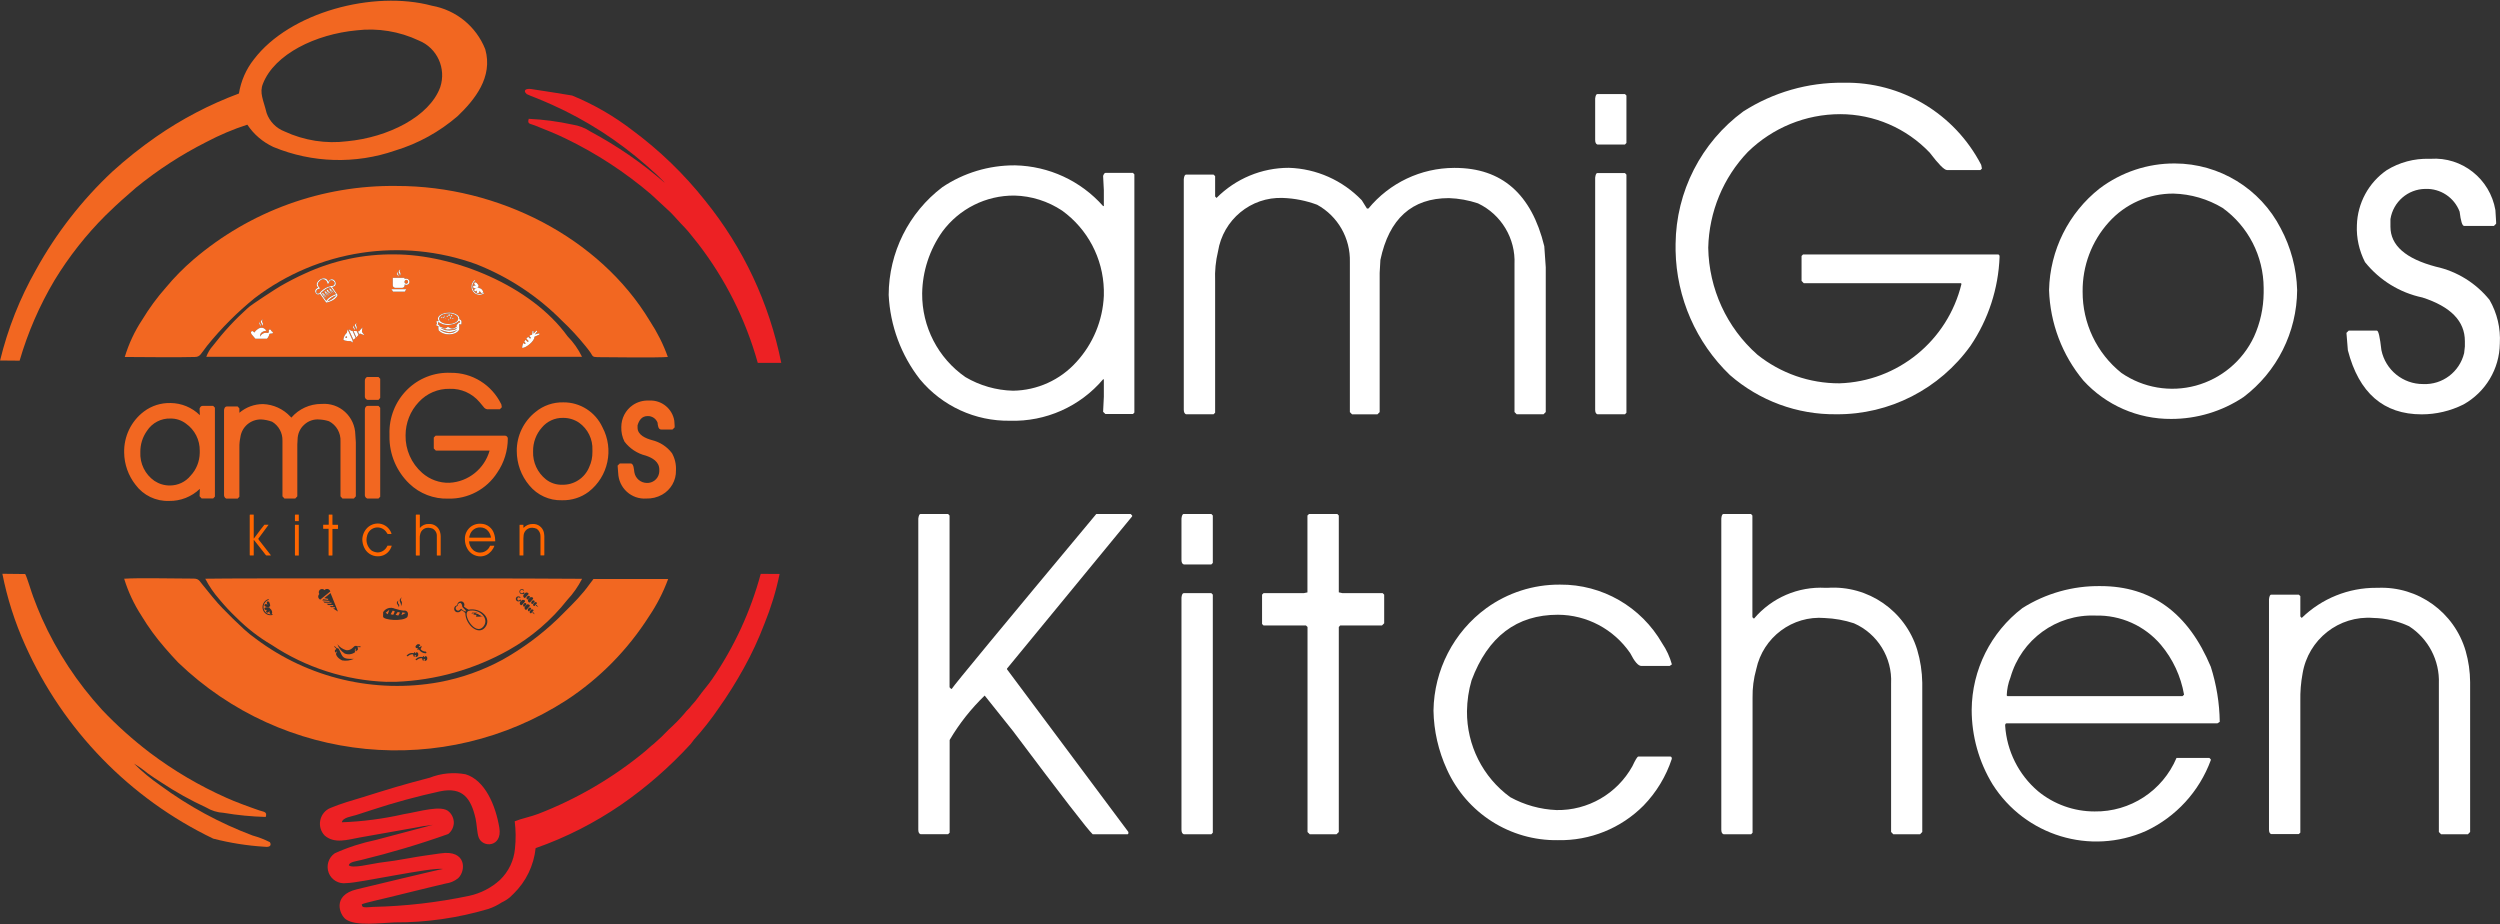 <?xml version="1.0" encoding="UTF-8"?>
<svg xmlns="http://www.w3.org/2000/svg" xmlns:xlink="http://www.w3.org/1999/xlink" width="119pt" height="44pt" viewBox="0 0 119 44" version="1.1">
<rect x="0" y="0" width="119" height="44" fill="#333333" stroke="none"/>
<g id="surface1">
<path style=" stroke:none;fill-rule:evenodd;fill:rgb(94.902%,40.392%,12.941%);fill-opacity:1;" d="M 16.969 1.445 C 15.023 1.629 13.07 2.574 12.516 3.984 C 12.34 4.422 12.535 4.75 12.691 5.379 C 12.832 5.785 13.148 6.105 13.547 6.258 C 14.48 6.691 15.516 6.852 16.531 6.723 C 18.465 6.539 20.438 5.555 20.953 4.156 C 21.254 3.258 20.809 2.281 19.938 1.93 C 19.012 1.492 17.98 1.324 16.965 1.445 M 11.367 4.453 C 9.973 4.973 8.652 5.664 7.43 6.512 C 6.699 7.02 6.004 7.574 5.344 8.172 C 3.902 9.523 2.676 11.098 1.719 12.832 C 0.949 14.188 0.371 15.645 0.004 17.16 L 0.934 17.168 C 1.324 15.824 1.883 14.539 2.598 13.336 C 3.281 12.215 4.098 11.176 5.027 10.25 C 5.785 9.516 5.793 9.535 6.477 8.93 C 7.508 8.09 8.629 7.363 9.816 6.762 C 10.445 6.43 11.098 6.152 11.773 5.934 C 12.078 6.395 12.508 6.762 13.012 6.996 C 14.863 7.762 16.926 7.82 18.816 7.164 C 19.91 6.832 20.922 6.273 21.789 5.523 C 22.59 4.754 23.477 3.676 23.098 2.344 C 22.668 1.258 21.707 0.477 20.562 0.273 C 17.773 -0.48 13.789 0.586 12.086 2.824 C 11.711 3.297 11.469 3.859 11.371 4.457 Z M 11.367 4.453 "/>
<path style=" stroke:none;fill-rule:evenodd;fill:rgb(94.902%,40.392%,12.941%);fill-opacity:1;" d="M 31.809 27.559 L 28.25 27.559 C 28.086 27.762 27.98 27.934 27.801 28.148 C 27.422 28.613 26.984 29.016 26.566 29.441 C 25.77 30.207 24.883 30.863 23.922 31.402 C 22.98 31.914 21.965 32.273 20.914 32.469 C 17.848 33.027 14.684 32.285 12.184 30.41 C 11.984 30.27 11.797 30.117 11.617 29.953 L 11.094 29.457 C 10.918 29.281 10.777 29.137 10.586 28.945 C 10.359 28.723 9.836 28.082 9.648 27.84 C 9.406 27.52 9.43 27.539 8.938 27.539 C 8.062 27.539 6.648 27.5 5.91 27.547 C 6.102 28.172 6.379 28.762 6.734 29.309 C 7.062 29.852 7.434 30.363 7.852 30.84 C 8.07 31.09 8.262 31.309 8.48 31.535 C 13.488 36.348 21.125 37.09 26.957 33.332 C 28.539 32.297 29.879 30.934 30.895 29.336 C 31.27 28.781 31.574 28.184 31.805 27.559 "/>
<path style=" stroke:none;fill-rule:evenodd;fill:rgb(94.902%,40.392%,12.941%);fill-opacity:1;" d="M 5.941 16.992 C 6.988 16.992 8.258 17.02 9.277 16.992 C 9.531 16.988 9.551 16.852 9.859 16.457 C 10.535 15.621 11.293 14.863 12.125 14.188 C 15.145 11.891 19.113 11.285 22.676 12.578 C 24.211 13.184 25.605 14.102 26.766 15.281 C 27.156 15.648 27.52 16.043 27.859 16.461 C 27.957 16.582 28.02 16.66 28.105 16.781 C 28.219 16.949 28.188 16.996 28.434 17 C 29.133 17.008 31.336 17.031 31.789 16.992 C 31.574 16.387 31.285 15.816 30.934 15.281 C 28.543 11.305 23.715 8.848 18.887 8.852 C 15.344 8.801 11.906 10.047 9.207 12.355 C 8.734 12.762 8.293 13.207 7.895 13.688 C 7.477 14.16 7.102 14.672 6.773 15.215 C 6.41 15.762 6.129 16.363 5.938 16.996 "/>
<path style=" stroke:none;fill-rule:evenodd;fill:rgb(94.902%,40.392%,12.941%);fill-opacity:1;" d="M 12.594 28.785 C 12.613 28.734 12.684 28.75 12.742 28.785 C 12.695 28.727 12.68 28.66 12.727 28.633 C 12.809 28.582 12.879 28.781 12.855 28.863 C 12.844 28.859 12.828 28.855 12.812 28.848 C 12.824 28.859 12.832 28.871 12.836 28.883 C 12.746 28.93 12.559 28.871 12.59 28.785 M 12.977 29.27 C 12.895 29.293 12.809 29.289 12.73 29.258 C 12.535 29.176 12.445 28.949 12.523 28.754 C 12.566 28.637 12.664 28.547 12.785 28.512 L 12.793 28.555 C 12.652 28.598 12.551 28.723 12.543 28.871 C 12.531 29.02 12.617 29.156 12.75 29.215 C 12.82 29.242 12.895 29.246 12.965 29.227 Z M 15.566 28.031 C 15.641 28.031 15.703 28.082 15.723 28.152 L 15.242 28.543 C 15.195 28.52 15.16 28.477 15.148 28.422 C 15.141 28.371 15.16 28.316 15.199 28.277 C 15.152 28.207 15.172 28.117 15.234 28.066 C 15.301 28.02 15.395 28.027 15.449 28.09 C 15.477 28.051 15.523 28.031 15.57 28.035 Z M 15.438 28.469 L 15.734 28.23 L 16.086 29.109 L 15.855 28.961 L 15.938 28.953 L 15.938 28.898 L 15.77 28.902 L 15.688 28.848 L 15.863 28.855 L 15.863 28.801 L 15.625 28.801 L 15.543 28.738 L 15.773 28.738 L 15.785 28.691 L 15.449 28.691 L 15.383 28.633 L 15.684 28.648 L 15.688 28.605 L 15.336 28.578 L 15.391 28.523 L 15.609 28.555 L 15.629 28.508 Z M 15.953 31.043 C 15.953 31.043 15.91 30.961 15.969 30.926 C 15.984 30.914 15.996 30.902 16.008 30.891 C 15.988 30.855 15.965 30.828 15.934 30.809 C 15.934 30.809 15.855 30.73 15.941 30.77 C 15.977 30.789 16.008 30.82 16.027 30.855 C 16.07 30.848 16.109 30.863 16.133 30.898 C 16.246 31.133 16.273 31.223 16.352 31.285 C 16.426 31.348 16.539 31.371 16.84 31.363 C 16.664 31.445 16.473 31.469 16.285 31.434 C 15.996 31.297 15.992 31.113 15.992 31.113 C 16.008 31.094 16.02 31.074 16.023 31.051 C 16.031 31.031 16.035 31.012 16.031 30.992 C 16.031 30.992 15.973 31.113 15.961 31.039 Z M 16.957 30.988 C 16.957 30.988 17.047 30.938 17.039 30.891 C 17.035 30.844 17.016 30.824 17.02 30.809 C 17.059 30.797 17.098 30.797 17.133 30.809 C 17.133 30.809 17.215 30.801 17.156 30.773 C 17.117 30.754 17.074 30.754 17.035 30.773 C 16.992 30.746 16.941 30.734 16.891 30.75 C 16.836 30.766 16.715 30.98 16.48 30.949 C 16.312 30.902 16.164 30.801 16.059 30.66 C 16.121 30.844 16.242 31 16.402 31.105 C 16.566 31.176 16.758 31.152 16.902 31.043 C 16.891 30.988 16.871 30.898 16.93 30.867 C 16.93 30.875 16.902 31.035 16.961 31 Z M 18.359 29.168 L 18.457 29.238 L 18.535 29.023 Z M 18.695 29.062 L 18.793 29.102 L 18.719 29.266 L 18.594 29.238 Z M 18.934 29.129 L 18.832 29.266 L 18.957 29.301 L 19.039 29.16 Z M 19.152 29.148 L 19.109 29.281 L 19.312 29.176 Z M 18.977 28.914 C 19.074 28.723 18.891 28.805 18.961 28.582 C 18.785 28.734 18.988 28.773 18.98 28.914 Z M 19.082 28.871 C 19.234 28.543 18.988 28.68 19.125 28.426 C 18.906 28.625 19.117 28.625 19.086 28.871 Z M 18.238 29.137 C 18.355 28.949 18.594 28.879 18.793 28.973 C 19.188 29.094 19.27 29.062 19.27 29.062 C 19.27 29.062 19.504 29.078 19.391 29.371 C 19.176 29.598 18.234 29.516 18.234 29.352 Z M 19.41 31.238 C 19.379 31.238 19.336 31.227 19.371 31.188 C 19.453 31.102 19.574 31.062 19.691 31.09 C 19.707 31.062 19.73 31.043 19.758 31.035 C 19.777 31.035 19.738 31.102 19.754 31.105 C 19.766 31.109 19.824 31.039 19.84 31.043 C 19.855 31.047 19.898 31.074 19.902 31.094 C 19.914 31.133 19.914 31.176 19.902 31.211 C 19.883 31.242 19.852 31.266 19.82 31.273 C 19.801 31.277 19.781 31.266 19.773 31.246 C 19.773 31.246 19.816 31.188 19.797 31.188 C 19.781 31.184 19.746 31.176 19.742 31.188 L 19.734 31.273 C 19.734 31.273 19.719 31.273 19.695 31.254 C 19.68 31.219 19.668 31.184 19.664 31.145 C 19.57 31.137 19.48 31.172 19.414 31.238 Z M 19.836 31.426 C 19.805 31.426 19.758 31.41 19.797 31.371 C 19.879 31.285 20 31.25 20.113 31.273 C 20.129 31.25 20.156 31.23 20.184 31.219 C 20.199 31.219 20.168 31.289 20.176 31.289 C 20.188 31.289 20.25 31.227 20.266 31.23 C 20.293 31.238 20.312 31.254 20.328 31.277 C 20.344 31.316 20.344 31.359 20.328 31.398 C 20.309 31.43 20.281 31.449 20.246 31.461 C 20.227 31.461 20.211 31.453 20.203 31.434 C 20.203 31.434 20.242 31.375 20.223 31.371 C 20.207 31.367 20.172 31.359 20.172 31.371 L 20.16 31.457 C 20.16 31.457 20.145 31.457 20.125 31.438 C 20.105 31.406 20.094 31.367 20.09 31.332 C 20 31.32 19.906 31.355 19.84 31.418 Z M 20.273 31.023 C 20.301 31.043 20.316 31.094 20.258 31.098 C 20.129 31.094 20.012 31.027 19.941 30.918 C 19.91 30.93 19.875 30.926 19.848 30.91 C 19.836 30.898 19.918 30.871 19.906 30.859 C 19.895 30.852 19.805 30.855 19.797 30.84 C 19.781 30.816 19.777 30.785 19.781 30.758 C 19.805 30.719 19.836 30.688 19.875 30.664 C 19.914 30.656 19.953 30.66 19.984 30.684 C 20.004 30.695 20.008 30.719 20 30.738 C 20 30.738 19.922 30.754 19.938 30.77 C 19.949 30.781 19.969 30.816 19.98 30.805 L 20.059 30.746 C 20.059 30.746 20.07 30.746 20.066 30.789 C 20.059 30.828 20.039 30.863 20.016 30.895 C 20.078 30.977 20.176 31.02 20.277 31.016 Z M 22.312 29.078 C 22.82 28.957 23.301 29.441 23.023 29.805 C 22.621 30.332 21.949 29.164 22.32 29.074 Z M 21.949 28.973 C 21.926 28.992 21.855 29.07 21.809 29.07 C 21.746 29.066 21.695 29.02 21.688 28.953 C 21.688 28.895 21.73 28.848 21.789 28.84 L 21.789 28.816 C 21.789 28.754 21.844 28.699 21.906 28.699 C 21.977 28.699 22.004 28.84 22.004 28.875 C 22.004 28.914 22.203 29.062 22.18 29.094 C 22.133 29.152 21.934 28.973 21.953 28.973 Z M 22.473 29.164 L 22.727 29.164 L 22.625 29.215 L 22.82 29.227 L 22.746 29.266 L 22.91 29.285 L 22.836 29.32 L 22.988 29.352 L 22.656 29.352 L 22.684 29.27 L 22.531 29.254 L 22.582 29.191 L 22.438 29.203 Z M 21.949 29.051 C 21.918 29.109 21.859 29.145 21.793 29.145 C 21.703 29.152 21.625 29.082 21.617 28.992 C 21.609 28.902 21.676 28.82 21.766 28.812 L 21.766 28.785 C 21.773 28.699 21.848 28.629 21.934 28.625 C 21.996 28.621 22.051 28.648 22.082 28.703 C 22.113 28.754 22.113 28.82 22.082 28.871 C 22.148 28.926 22.223 28.977 22.305 29.02 C 22.891 28.914 23.426 29.43 23.098 29.855 C 22.77 30.281 22.152 29.727 22.152 29.191 C 22.105 29.129 22.043 29.082 21.973 29.051 Z M 25.387 29.027 C 25.395 29.035 25.398 29.043 25.398 29.051 C 25.398 29.062 25.395 29.07 25.387 29.074 L 25.289 29.184 C 25.281 29.191 25.273 29.195 25.266 29.195 C 25.254 29.195 25.246 29.191 25.238 29.184 C 25.207 29.16 25.203 29.117 25.227 29.086 L 25.281 29.02 C 25.312 29 25.355 29.004 25.383 29.027 Z M 25.273 29 L 25.207 29.074 C 25.141 29.148 25.102 29.031 25.137 28.988 L 25.172 28.945 C 25.215 28.887 25.32 28.945 25.27 29 Z M 25.207 28.793 C 25.223 28.812 25.223 28.844 25.207 28.863 L 25.07 29.016 C 25.051 29.031 25.023 29.031 25.004 29.016 C 24.965 28.98 24.957 28.922 24.984 28.875 L 25.062 28.789 C 25.102 28.746 25.176 28.77 25.203 28.797 Z M 25.047 28.785 L 24.98 28.859 C 24.918 28.926 24.879 28.812 24.91 28.766 L 24.945 28.727 C 24.988 28.668 25.094 28.727 25.043 28.785 Z M 24.98 28.578 C 24.992 28.586 24.996 28.598 24.992 28.613 C 24.996 28.625 24.988 28.637 24.98 28.645 L 24.848 28.793 C 24.828 28.812 24.797 28.812 24.777 28.793 C 24.738 28.758 24.73 28.703 24.758 28.66 L 24.84 28.57 C 24.879 28.535 24.949 28.559 24.977 28.582 Z M 24.68 28.387 C 24.723 28.387 24.762 28.41 24.781 28.445 L 24.742 28.461 C 24.727 28.441 24.703 28.43 24.68 28.43 C 24.645 28.441 24.621 28.473 24.625 28.508 C 24.625 28.543 24.645 28.574 24.68 28.586 C 24.711 28.586 24.738 28.566 24.754 28.539 L 24.793 28.547 C 24.793 28.555 24.789 28.559 24.785 28.566 L 24.805 28.586 L 24.766 28.633 L 24.742 28.613 C 24.723 28.621 24.699 28.629 24.68 28.629 C 24.637 28.633 24.594 28.609 24.57 28.57 C 24.547 28.531 24.547 28.484 24.57 28.445 C 24.59 28.406 24.633 28.387 24.676 28.387 Z M 25.547 28.684 C 25.555 28.691 25.559 28.699 25.559 28.707 C 25.559 28.715 25.555 28.727 25.547 28.73 L 25.449 28.84 C 25.434 28.852 25.418 28.852 25.402 28.84 C 25.375 28.816 25.367 28.773 25.387 28.742 L 25.445 28.676 C 25.477 28.652 25.523 28.656 25.551 28.684 Z M 25.438 28.652 L 25.367 28.73 C 25.305 28.801 25.262 28.684 25.301 28.641 L 25.336 28.598 C 25.379 28.543 25.484 28.598 25.438 28.656 Z M 25.367 28.449 C 25.383 28.469 25.383 28.496 25.367 28.516 L 25.234 28.668 C 25.215 28.684 25.188 28.684 25.168 28.668 C 25.129 28.633 25.117 28.574 25.148 28.527 L 25.23 28.441 C 25.27 28.414 25.324 28.418 25.363 28.449 Z M 25.211 28.438 L 25.145 28.512 C 25.078 28.582 25.039 28.469 25.074 28.422 L 25.109 28.383 C 25.152 28.324 25.262 28.383 25.211 28.438 Z M 25.145 28.23 C 25.164 28.25 25.164 28.281 25.145 28.297 L 25.008 28.445 C 25 28.457 24.984 28.461 24.973 28.461 C 24.961 28.461 24.949 28.457 24.941 28.445 C 24.902 28.414 24.895 28.355 24.922 28.312 L 25 28.227 C 25.043 28.191 25.105 28.195 25.141 28.234 Z M 24.848 28.039 C 24.887 28.043 24.926 28.062 24.945 28.102 L 24.906 28.113 C 24.883 28.078 24.844 28.066 24.805 28.082 C 24.77 28.102 24.75 28.141 24.758 28.18 C 24.77 28.219 24.805 28.242 24.844 28.242 C 24.875 28.242 24.906 28.223 24.918 28.191 L 24.957 28.203 L 24.949 28.219 L 24.969 28.242 L 24.926 28.285 L 24.902 28.266 C 24.887 28.277 24.867 28.281 24.844 28.281 C 24.812 28.281 24.781 28.27 24.758 28.246 C 24.734 28.223 24.723 28.191 24.723 28.156 C 24.727 28.094 24.777 28.039 24.844 28.039 Z M 25.5 28.824 L 25.539 28.785 L 25.625 28.902 Z M 25.336 29.172 L 25.371 29.129 L 25.461 29.242 Z M 12.898 29.227 C 12.84 29.234 12.816 29.156 12.828 29.078 C 12.789 29.145 12.727 29.188 12.688 29.152 C 12.645 29.113 12.672 29.07 12.715 29.027 C 12.656 29.043 12.598 29.039 12.586 28.984 C 12.566 28.895 12.773 28.887 12.844 28.934 C 12.836 28.941 12.832 28.949 12.828 28.953 C 12.836 28.953 12.844 28.953 12.855 28.953 L 12.855 28.973 L 12.859 28.973 C 12.953 29.027 12.996 29.223 12.902 29.238 Z M 18.41 32.453 L 18.863 32.453 C 20.742 32.379 22.578 31.863 24.219 30.941 C 25.293 30.336 26.242 29.523 27.004 28.555 C 27.285 28.254 27.52 27.918 27.707 27.551 C 27.496 27.531 10.852 27.516 9.77 27.547 C 9.953 27.898 10.176 28.227 10.441 28.527 C 10.695 28.836 10.969 29.129 11.262 29.406 C 11.758 29.902 12.316 30.336 12.922 30.691 C 14.555 31.777 16.453 32.387 18.41 32.457 Z M 18.41 32.453 "/>
<path style=" stroke:none;fill-rule:evenodd;fill:rgb(94.902%,40.392%,12.941%);fill-opacity:1;" d="M 12.398 15.551 C 12.449 15.375 12.328 15.461 12.387 15.309 C 12.277 15.43 12.398 15.43 12.398 15.551 M 12.477 15.52 C 12.59 15.328 12.41 15.395 12.504 15.199 C 12.316 15.328 12.496 15.383 12.477 15.523 Z M 15.273 13.953 C 15.273 13.953 15.535 13.668 15.75 13.668 L 15.996 14 C 15.996 14 15.629 14.129 15.531 14.324 C 15.488 14.281 15.277 13.953 15.277 13.953 Z M 15.207 13.953 C 15.207 13.953 15.047 14.039 15.055 13.875 C 15.062 13.762 15.168 13.754 15.242 13.727 C 15.199 13.664 15.012 13.551 15.227 13.363 C 15.328 13.277 15.367 13.281 15.434 13.301 C 15.523 13.328 15.586 13.41 15.586 13.504 L 15.637 13.504 C 15.664 13.41 15.703 13.293 15.836 13.355 C 15.875 13.367 15.906 13.398 15.922 13.438 C 15.938 13.477 15.934 13.516 15.914 13.551 C 15.883 13.594 15.836 13.617 15.781 13.613 C 15.555 13.648 15.352 13.77 15.207 13.953 Z M 16.023 14.047 C 15.848 14.102 15.691 14.207 15.574 14.352 C 15.754 14.297 15.91 14.191 16.023 14.047 Z M 15.613 14.137 C 15.613 14.137 15.402 13.883 15.457 13.859 C 15.512 13.836 15.664 14.066 15.672 14.094 C 15.605 14.035 15.547 13.973 15.488 13.906 Z M 15.715 14.062 C 15.715 14.062 15.5 13.809 15.555 13.785 C 15.609 13.762 15.762 13.996 15.77 14.02 C 15.707 13.965 15.645 13.902 15.59 13.836 Z M 15.84 14.004 C 15.84 14.004 15.625 13.75 15.68 13.727 C 15.738 13.703 15.895 13.938 15.898 13.961 C 15.836 13.902 15.777 13.84 15.723 13.773 Z M 15.504 14.219 C 15.504 14.219 15.289 13.965 15.344 13.941 C 15.398 13.918 15.551 14.148 15.559 14.176 C 15.492 14.117 15.434 14.055 15.375 13.988 Z M 15.152 13.695 C 14.852 13.441 15.504 13.008 15.625 13.414 C 15.844 13.051 16.199 13.613 15.809 13.66 C 15.883 13.762 15.984 13.906 16.074 14.043 C 15.965 14.332 15.527 14.406 15.527 14.406 L 15.227 13.98 C 15.082 14.137 14.84 13.793 15.152 13.695 Z M 16.875 15.719 C 16.93 15.586 16.797 15.613 16.863 15.484 C 16.738 15.594 16.863 15.621 16.871 15.719 Z M 16.953 15.691 C 17.051 15.488 16.879 15.543 16.98 15.375 C 16.793 15.496 16.973 15.551 16.949 15.691 Z M 17.035 15.766 L 17.09 15.773 C 17.141 15.703 17.195 15.645 17.258 15.586 C 17.238 15.656 17.227 15.727 17.23 15.801 L 17.348 15.957 C 17.277 15.938 17.199 15.898 17.129 15.875 L 17.098 15.914 Z M 16.828 15.754 C 16.883 15.754 16.934 15.754 16.984 15.762 L 17.066 15.945 C 17.035 15.984 17 16.023 16.961 16.059 Z M 16.594 15.672 C 16.641 15.695 16.723 15.742 16.742 15.754 L 16.785 15.754 L 16.93 16.086 C 16.895 16.117 16.859 16.145 16.82 16.172 Z M 16.48 16.008 C 16.496 16.004 16.512 16.016 16.52 16.031 C 16.523 16.043 16.523 16.062 16.512 16.074 C 16.5 16.086 16.48 16.094 16.465 16.086 C 16.449 16.078 16.441 16.062 16.441 16.047 C 16.445 16.027 16.465 16.012 16.484 16.012 Z M 16.344 16.16 C 16.359 16.035 16.418 15.922 16.508 15.84 C 16.52 15.785 16.531 15.73 16.547 15.68 L 16.781 16.195 L 16.797 16.305 L 16.688 16.238 C 16.688 16.238 16.406 16.246 16.344 16.168 Z M 19.258 13.375 L 19.258 13.449 C 19.273 13.484 19.305 13.504 19.34 13.508 C 19.391 13.5 19.426 13.461 19.426 13.414 C 19.426 13.363 19.391 13.324 19.34 13.32 C 19.305 13.324 19.273 13.348 19.262 13.383 Z M 18.629 13.766 L 19.34 13.766 L 19.27 13.883 L 18.711 13.883 Z M 18.957 13.168 C 19.012 13.035 18.883 13.062 18.945 12.93 C 18.82 13.047 18.945 13.07 18.957 13.172 Z M 19.035 13.137 C 19.133 12.938 18.961 12.992 19.059 12.816 C 18.875 12.949 19.055 13.004 19.035 13.145 Z M 19.344 13.266 C 19.426 13.266 19.492 13.332 19.492 13.414 C 19.492 13.496 19.426 13.562 19.344 13.562 C 19.316 13.562 19.285 13.555 19.262 13.535 L 19.262 13.582 C 19.262 13.648 19.207 13.703 19.141 13.703 L 18.816 13.703 C 18.75 13.699 18.695 13.648 18.695 13.582 L 18.695 13.223 L 19.258 13.223 L 19.258 13.285 C 19.281 13.27 19.312 13.262 19.34 13.262 Z M 21.355 14.914 C 21.605 14.914 21.812 15.027 21.812 15.168 C 21.812 15.309 21.605 15.422 21.355 15.422 C 21.105 15.422 20.902 15.312 20.902 15.168 C 20.902 15.027 21.105 14.918 21.355 14.918 Z M 20.906 15.344 L 20.844 15.34 L 20.855 15.391 L 20.836 15.453 C 20.836 15.453 20.902 15.457 20.906 15.473 L 20.922 15.535 C 21.008 15.574 21.094 15.609 21.184 15.641 C 21.234 15.621 21.281 15.59 21.32 15.559 C 21.363 15.586 21.41 15.609 21.457 15.629 C 21.508 15.645 21.559 15.645 21.609 15.629 L 21.742 15.543 L 21.727 15.469 L 21.809 15.406 L 21.809 15.359 L 21.863 15.379 L 21.902 15.301 L 21.855 15.262 C 21.77 15.352 21.656 15.414 21.535 15.438 C 21.398 15.473 21.254 15.477 21.113 15.445 C 21.051 15.422 20.902 15.355 20.902 15.355 Z M 20.953 15.594 C 20.953 15.594 21.273 15.688 21.289 15.688 C 21.301 15.688 21.578 15.672 21.602 15.664 C 21.625 15.656 21.789 15.586 21.789 15.586 L 21.652 15.695 L 21.391 15.73 L 21.184 15.711 L 21.047 15.648 Z M 20.91 15.676 C 21.043 15.785 21.207 15.848 21.379 15.859 C 21.469 15.859 21.559 15.84 21.641 15.797 C 21.68 15.766 21.785 15.695 21.785 15.695 C 21.406 15.883 21.293 15.809 20.914 15.68 Z M 21.355 15.199 C 21.363 15.199 21.371 15.203 21.375 15.207 C 21.379 15.211 21.383 15.219 21.383 15.223 C 21.383 15.23 21.379 15.238 21.375 15.242 C 21.367 15.246 21.363 15.25 21.355 15.25 C 21.344 15.246 21.328 15.238 21.324 15.223 C 21.332 15.211 21.344 15.203 21.355 15.207 Z M 21.438 15.098 C 21.453 15.098 21.469 15.105 21.477 15.117 C 21.48 15.133 21.48 15.148 21.469 15.16 C 21.461 15.168 21.445 15.172 21.43 15.168 C 21.418 15.164 21.41 15.148 21.406 15.137 C 21.406 15.117 21.422 15.105 21.438 15.105 Z M 21.488 14.992 C 21.5 14.996 21.508 15 21.512 15.004 C 21.52 15.012 21.523 15.02 21.527 15.027 C 21.527 15.039 21.52 15.051 21.512 15.055 C 21.508 15.059 21.5 15.062 21.488 15.062 C 21.48 15.062 21.469 15.059 21.465 15.055 C 21.457 15.047 21.453 15.039 21.453 15.027 C 21.457 15.012 21.473 15 21.488 15 Z M 21.375 14.957 C 21.402 14.957 21.426 14.977 21.426 14.996 C 21.422 15.02 21.398 15.039 21.375 15.035 C 21.352 15.035 21.328 15.02 21.328 14.996 C 21.336 14.977 21.355 14.961 21.379 14.965 Z M 21.285 15.02 C 21.301 15.02 21.312 15.027 21.316 15.043 C 21.32 15.055 21.316 15.066 21.312 15.078 C 21.301 15.086 21.285 15.09 21.273 15.086 C 21.262 15.078 21.254 15.066 21.254 15.055 C 21.258 15.039 21.27 15.027 21.285 15.027 Z M 21.219 15.133 L 21.23 15.133 L 21.234 15.145 C 21.234 15.152 21.227 15.16 21.219 15.16 C 21.211 15.16 21.207 15.16 21.203 15.16 L 21.199 15.148 L 21.203 15.137 C 21.203 15.137 21.215 15.137 21.219 15.137 Z M 21.125 15.086 C 21.133 15.086 21.137 15.09 21.145 15.094 C 21.148 15.102 21.152 15.109 21.152 15.117 C 21.152 15.125 21.148 15.133 21.145 15.137 C 21.137 15.145 21.133 15.148 21.125 15.148 C 21.117 15.148 21.105 15.145 21.102 15.141 C 21.098 15.133 21.094 15.125 21.094 15.117 C 21.094 15.109 21.098 15.102 21.105 15.098 C 21.109 15.09 21.117 15.09 21.125 15.09 Z M 21.152 15.023 C 21.172 15.023 21.184 15.035 21.184 15.047 C 21.184 15.059 21.168 15.07 21.152 15.07 C 21.133 15.07 21.121 15.059 21.121 15.047 C 21.121 15.031 21.137 15.027 21.156 15.027 Z M 21.023 15.078 C 21.039 15.078 21.051 15.086 21.059 15.098 C 21.062 15.109 21.059 15.125 21.051 15.133 C 21.043 15.145 21.031 15.148 21.016 15.145 C 21.008 15.137 21.004 15.129 21 15.117 C 21 15.102 21.012 15.086 21.027 15.082 Z M 21.562 15.125 C 21.574 15.129 21.586 15.145 21.586 15.156 C 21.582 15.172 21.57 15.18 21.559 15.184 C 21.547 15.184 21.539 15.18 21.531 15.172 C 21.527 15.164 21.527 15.152 21.531 15.145 C 21.539 15.137 21.547 15.133 21.559 15.133 Z M 21.359 14.879 C 21.641 14.879 21.867 15.008 21.867 15.164 C 21.871 15.176 21.871 15.184 21.867 15.195 C 21.906 15.211 21.969 15.246 21.969 15.305 C 21.969 15.387 21.965 15.445 21.949 15.449 C 21.922 15.445 21.895 15.434 21.867 15.418 C 21.863 15.445 21.859 15.469 21.859 15.496 L 21.859 15.684 C 21.738 15.961 21.133 16.016 20.875 15.719 C 20.867 15.652 20.863 15.582 20.867 15.516 C 20.867 15.516 20.762 15.516 20.766 15.477 C 20.766 15.441 20.793 15.418 20.805 15.391 C 20.805 15.375 20.758 15.312 20.766 15.301 C 20.793 15.293 20.82 15.285 20.848 15.281 L 20.898 15.297 C 20.863 15.262 20.844 15.215 20.844 15.164 C 20.848 15.012 21.082 14.883 21.359 14.883 Z M 22.516 13.648 C 22.516 13.594 22.582 13.582 22.652 13.598 C 22.59 13.559 22.547 13.5 22.582 13.457 C 22.645 13.383 22.777 13.543 22.789 13.625 L 22.742 13.625 C 22.754 13.629 22.766 13.637 22.777 13.648 C 22.711 13.734 22.516 13.75 22.516 13.652 Z M 23.051 13.953 C 22.988 14.008 22.906 14.035 22.82 14.035 C 22.609 14.031 22.441 13.859 22.441 13.645 C 22.441 13.52 22.5 13.402 22.598 13.328 L 22.621 13.363 C 22.5 13.453 22.453 13.609 22.5 13.75 C 22.543 13.891 22.672 13.992 22.82 13.996 C 22.895 13.996 22.965 13.969 23.023 13.922 Z M 22.957 13.945 C 22.906 13.973 22.859 13.906 22.836 13.836 C 22.824 13.906 22.789 13.973 22.73 13.957 C 22.676 13.938 22.688 13.883 22.711 13.828 C 22.664 13.867 22.605 13.883 22.578 13.84 C 22.527 13.758 22.715 13.672 22.797 13.695 C 22.797 13.703 22.797 13.711 22.797 13.719 C 22.805 13.715 22.812 13.711 22.82 13.707 L 22.828 13.723 L 22.828 13.715 C 22.938 13.734 23.047 13.898 22.965 13.945 Z M 25.438 16.031 C 25.461 16.227 25.027 16.574 24.855 16.562 C 24.855 16.48 24.875 16.395 24.918 16.324 L 24.957 16.363 C 24.969 16.375 24.992 16.375 25.004 16.363 C 25.012 16.359 25.016 16.352 25.016 16.344 C 25.016 16.332 25.012 16.324 25.004 16.316 L 24.953 16.262 C 24.973 16.23 24.992 16.199 25.016 16.172 L 25.102 16.262 C 25.117 16.273 25.137 16.273 25.148 16.262 C 25.152 16.258 25.156 16.25 25.156 16.242 C 25.156 16.234 25.152 16.227 25.148 16.219 L 25.051 16.117 C 25.078 16.086 25.109 16.059 25.141 16.031 L 25.211 16.102 C 25.219 16.109 25.227 16.113 25.234 16.113 C 25.242 16.113 25.25 16.109 25.258 16.102 C 25.262 16.098 25.266 16.086 25.266 16.078 C 25.266 16.07 25.262 16.062 25.258 16.055 L 25.191 15.988 C 25.23 15.957 25.277 15.938 25.328 15.93 L 25.348 15.754 L 25.391 15.754 L 25.398 15.883 L 25.539 15.734 L 25.574 15.773 L 25.461 15.918 L 25.676 15.863 L 25.676 15.926 Z M 12.105 15.828 C 12.105 15.828 12.41 15.379 12.684 15.738 C 12.52 15.762 12.352 15.84 12.387 16.023 C 12.441 15.891 12.586 15.816 12.727 15.848 C 12.824 15.867 12.793 15.715 12.793 15.715 C 12.793 15.715 12.852 15.637 12.895 15.715 C 12.941 15.797 12.953 15.773 12.977 15.801 C 12.984 15.809 12.992 15.82 12.992 15.832 C 12.992 15.848 12.984 15.859 12.977 15.867 C 12.957 15.891 12.836 15.859 12.824 15.906 C 12.805 15.988 12.766 16.062 12.707 16.125 L 12.156 16.125 C 12.156 16.125 12.027 15.977 11.973 15.91 C 11.957 15.891 11.895 15.75 12.039 15.762 Z M 9.812 16.984 L 27.703 16.984 C 27.531 16.625 27.297 16.293 27.016 16.008 C 25.273 13.59 21.594 12.113 18.785 12.109 C 17.309 12.09 15.848 12.402 14.508 13.023 C 14.117 13.199 13.734 13.398 13.359 13.613 C 13.246 13.672 11.926 14.523 11.797 14.66 C 11.188 15.207 10.629 15.812 10.129 16.465 C 9.992 16.617 9.887 16.797 9.816 16.992 Z M 9.812 16.984 "/>
<path style=" stroke:none;fill-rule:evenodd;fill:rgb(92.941%,12.941%,14.118%);fill-opacity:1;" d="M 24.5 39.09 C 24.555 39.523 24.559 39.965 24.512 40.402 C 24.461 40.965 24.207 41.492 23.801 41.883 C 23.387 42.262 22.879 42.523 22.332 42.641 C 20.832 42.957 19.305 43.133 17.77 43.168 C 17.648 43.168 17.531 43.191 17.43 43.188 C 17.258 43.184 17.242 43.168 17.219 43.047 C 17.344 42.977 18.293 42.77 18.523 42.711 C 18.953 42.602 19.449 42.488 19.891 42.375 C 20.352 42.254 20.777 42.168 21.219 42.055 C 21.434 42.027 21.637 41.941 21.805 41.805 C 22.188 41.453 22.215 40.434 20.965 40.621 C 20.484 40.691 19.984 40.754 19.508 40.844 C 19.016 40.934 18.52 41.012 18.031 41.07 C 17.656 41.121 16.746 41.359 16.602 41.184 C 16.637 41.027 16.93 41 17.184 40.938 C 18.59 40.594 19.977 40.184 21.336 39.699 C 21.496 39.57 21.59 39.383 21.602 39.18 C 21.605 38.973 21.523 38.777 21.375 38.641 C 21.027 38.289 19.945 38.641 19.203 38.758 C 18.238 38.977 17.258 39.105 16.273 39.141 C 16.305 38.914 16.738 38.863 16.949 38.797 C 17.223 38.707 17.449 38.637 17.719 38.547 C 18.777 38.199 19.855 37.906 20.945 37.668 C 22.008 37.449 22.414 37.977 22.637 38.961 C 22.695 39.223 22.707 39.625 22.777 39.84 C 22.953 40.379 23.918 40.332 23.77 39.41 C 23.594 38.34 23.09 37.137 22.16 36.855 C 21.586 36.75 20.996 36.805 20.453 37.02 C 19.871 37.172 19.387 37.301 18.832 37.465 C 18.277 37.629 17.801 37.781 17.273 37.945 C 16.781 38.09 16.184 38.266 15.723 38.461 C 15.477 38.562 15.301 38.781 15.246 39.043 C 15.191 39.305 15.266 39.574 15.453 39.77 C 15.926 40.18 16.543 39.969 17.133 39.863 L 19.758 39.398 C 20.039 39.336 20.32 39.293 20.605 39.262 L 17.898 39.98 C 17.223 40.121 16.562 40.332 15.934 40.617 C 15.633 40.824 15.516 41.211 15.648 41.551 C 15.781 41.891 16.133 42.09 16.492 42.035 C 17.066 42.039 20.527 41.27 21.086 41.363 C 21.039 41.352 17.473 42.215 16.98 42.332 C 15.781 42.621 16.176 43.562 16.465 43.762 C 16.941 44.098 18.117 43.93 18.785 43.906 C 20.293 43.914 21.797 43.695 23.246 43.266 C 23.469 43.191 23.684 43.086 23.879 42.957 C 24.02 42.891 24.152 42.809 24.27 42.711 L 24.445 42.543 C 25.039 41.965 25.41 41.195 25.496 40.371 C 26.938 39.867 28.305 39.168 29.566 38.305 C 30.77 37.473 31.871 36.508 32.863 35.43 C 32.934 35.355 32.961 35.297 33.023 35.219 C 33.453 34.742 33.848 34.242 34.207 33.715 C 34.641 33.102 35.039 32.465 35.402 31.809 C 35.781 31.129 36.109 30.422 36.387 29.691 C 36.699 28.926 36.941 28.133 37.109 27.32 L 36.211 27.316 C 35.727 29.105 34.945 30.805 33.895 32.332 C 33.695 32.625 33.457 32.879 33.254 33.168 C 33.156 33.309 33.047 33.438 32.93 33.562 C 32.855 33.645 32.844 33.684 32.754 33.766 C 32.691 33.828 32.633 33.891 32.578 33.965 C 32.352 34.227 32.109 34.477 31.852 34.707 C 31.617 34.957 31.371 35.191 31.113 35.414 C 30.977 35.512 30.879 35.621 30.727 35.746 C 29.195 37.016 27.469 38.027 25.617 38.742 C 25.258 38.879 24.828 38.961 24.5 39.094 "/>
<path style=" stroke:none;fill-rule:evenodd;fill:rgb(94.902%,40.392%,12.941%);fill-opacity:1;" d="M 6.379 36.348 C 6.605 36.484 6.82 36.637 7.023 36.805 C 7.234 36.961 7.461 37.102 7.68 37.246 C 8.359 37.695 9.07 38.094 9.809 38.434 C 10.062 38.586 10.348 38.676 10.645 38.691 C 11.305 38.805 11.977 38.867 12.648 38.887 C 12.73 38.633 12.566 38.652 12.34 38.574 C 11.926 38.434 11.141 38.145 10.781 37.977 C 9.496 37.406 8.277 36.688 7.148 35.84 C 6.332 35.219 5.566 34.535 4.859 33.789 C 3.68 32.5 2.711 31.031 1.996 29.434 C 1.844 29.094 1.711 28.758 1.582 28.41 C 1.5 28.203 1.281 27.453 1.199 27.324 L 0.113 27.312 C 0.344 28.484 0.711 29.629 1.203 30.719 C 3.012 34.75 6.18 38.012 10.148 39.918 C 10.949 40.125 11.766 40.254 12.59 40.305 C 12.941 40.352 12.898 40.16 12.844 40.086 C 12.582 39.953 12.305 39.848 12.023 39.77 C 10.453 39.18 8.973 38.375 7.621 37.379 C 7.18 37.074 6.762 36.73 6.379 36.348 "/>
<path style=" stroke:none;fill-rule:evenodd;fill:rgb(92.941%,12.941%,14.118%);fill-opacity:1;" d="M 31.621 8.684 C 30.547 7.75 29.371 6.941 28.121 6.27 C 27.855 6.094 27.559 5.977 27.246 5.93 C 26.562 5.781 25.867 5.688 25.168 5.656 C 25.094 5.91 25.211 5.875 25.453 5.969 C 25.859 6.125 26.582 6.422 26.93 6.598 C 28.387 7.301 29.746 8.191 30.977 9.238 L 31.918 10.109 C 32.164 10.359 32.34 10.578 32.594 10.832 C 32.812 11.059 33.008 11.34 33.227 11.598 C 34.531 13.289 35.496 15.215 36.07 17.273 L 37.188 17.273 C 36.621 14.438 35.379 11.789 33.562 9.547 C 32.562 8.285 31.398 7.16 30.105 6.203 C 29.227 5.527 28.262 4.969 27.234 4.547 C 26.586 4.445 25.922 4.328 25.281 4.238 C 25.023 4.203 24.879 4.309 25.074 4.48 C 25.211 4.543 25.34 4.598 25.48 4.648 C 25.754 4.758 26.012 4.867 26.273 4.984 C 27.902 5.715 29.414 6.688 30.754 7.863 C 30.867 7.953 30.945 8.039 31.051 8.129 C 31.266 8.305 31.434 8.488 31.625 8.676 "/>
<path style=" stroke:none;fill-rule:evenodd;fill:rgb(100%,100%,100%);fill-opacity:1;" d="M 12.398 15.551 C 12.449 15.375 12.328 15.461 12.387 15.309 C 12.277 15.43 12.398 15.43 12.398 15.551 M 12.477 15.52 C 12.59 15.328 12.41 15.395 12.504 15.199 C 12.316 15.328 12.496 15.383 12.477 15.523 Z M 15.273 13.953 C 15.273 13.953 15.535 13.668 15.75 13.668 L 15.996 14 C 15.996 14 15.629 14.129 15.531 14.324 C 15.488 14.281 15.277 13.953 15.277 13.953 Z M 15.207 13.953 C 15.207 13.953 15.047 14.039 15.055 13.875 C 15.062 13.762 15.168 13.754 15.242 13.727 C 15.199 13.664 15.012 13.551 15.227 13.363 C 15.328 13.277 15.367 13.281 15.434 13.301 C 15.523 13.328 15.586 13.41 15.586 13.504 L 15.637 13.504 C 15.664 13.41 15.703 13.293 15.836 13.355 C 15.875 13.367 15.906 13.398 15.922 13.438 C 15.938 13.477 15.934 13.516 15.914 13.551 C 15.883 13.594 15.836 13.617 15.781 13.613 C 15.555 13.648 15.352 13.77 15.207 13.953 Z M 16.023 14.047 C 15.848 14.102 15.691 14.207 15.574 14.352 C 15.754 14.297 15.91 14.191 16.023 14.047 Z M 15.613 14.137 C 15.613 14.137 15.402 13.883 15.457 13.859 C 15.512 13.836 15.664 14.066 15.672 14.094 C 15.605 14.035 15.547 13.973 15.488 13.906 Z M 15.715 14.062 C 15.715 14.062 15.5 13.809 15.555 13.785 C 15.609 13.762 15.762 13.996 15.77 14.02 C 15.707 13.965 15.645 13.902 15.59 13.836 Z M 15.84 14.004 C 15.84 14.004 15.625 13.75 15.68 13.727 C 15.738 13.703 15.895 13.938 15.898 13.961 C 15.836 13.902 15.777 13.84 15.723 13.773 Z M 15.504 14.219 C 15.504 14.219 15.289 13.965 15.344 13.941 C 15.398 13.918 15.551 14.148 15.559 14.176 C 15.492 14.117 15.434 14.055 15.375 13.988 Z M 15.152 13.695 C 14.852 13.441 15.504 13.008 15.625 13.414 C 15.844 13.051 16.199 13.613 15.809 13.66 C 15.883 13.762 15.984 13.906 16.074 14.043 C 15.965 14.332 15.527 14.406 15.527 14.406 L 15.227 13.98 C 15.082 14.137 14.84 13.793 15.152 13.695 Z M 16.875 15.719 C 16.93 15.586 16.797 15.613 16.863 15.484 C 16.738 15.594 16.863 15.621 16.871 15.719 Z M 16.953 15.691 C 17.051 15.488 16.879 15.543 16.98 15.375 C 16.793 15.496 16.973 15.551 16.949 15.691 Z M 17.035 15.766 L 17.09 15.773 C 17.141 15.703 17.195 15.645 17.258 15.586 C 17.238 15.656 17.227 15.727 17.23 15.801 L 17.348 15.957 C 17.277 15.938 17.199 15.898 17.129 15.875 L 17.098 15.914 Z M 16.828 15.754 C 16.883 15.754 16.934 15.754 16.984 15.762 L 17.066 15.945 C 17.035 15.984 17 16.023 16.961 16.059 Z M 16.594 15.672 C 16.641 15.695 16.723 15.742 16.742 15.754 L 16.785 15.754 L 16.93 16.086 C 16.895 16.117 16.859 16.145 16.82 16.172 Z M 16.48 16.008 C 16.496 16.004 16.512 16.016 16.52 16.031 C 16.523 16.043 16.523 16.062 16.512 16.074 C 16.5 16.086 16.48 16.094 16.465 16.086 C 16.449 16.078 16.441 16.062 16.441 16.047 C 16.445 16.027 16.465 16.012 16.484 16.012 Z M 16.344 16.16 C 16.359 16.035 16.418 15.922 16.508 15.84 C 16.52 15.785 16.531 15.73 16.547 15.68 L 16.781 16.195 L 16.797 16.305 L 16.688 16.238 C 16.688 16.238 16.406 16.246 16.344 16.168 Z M 19.258 13.375 L 19.258 13.449 C 19.273 13.484 19.305 13.504 19.34 13.508 C 19.391 13.5 19.426 13.461 19.426 13.414 C 19.426 13.363 19.391 13.324 19.34 13.32 C 19.305 13.324 19.273 13.348 19.262 13.383 Z M 18.629 13.766 L 19.34 13.766 L 19.27 13.883 L 18.711 13.883 Z M 18.957 13.168 C 19.012 13.035 18.883 13.062 18.945 12.93 C 18.82 13.047 18.945 13.07 18.957 13.172 Z M 19.035 13.137 C 19.133 12.938 18.961 12.992 19.059 12.816 C 18.875 12.949 19.055 13.004 19.035 13.145 Z M 19.344 13.266 C 19.426 13.266 19.492 13.332 19.492 13.414 C 19.492 13.496 19.426 13.562 19.344 13.562 C 19.316 13.562 19.285 13.555 19.262 13.535 L 19.262 13.582 C 19.262 13.648 19.207 13.703 19.141 13.703 L 18.816 13.703 C 18.75 13.699 18.695 13.648 18.695 13.582 L 18.695 13.223 L 19.258 13.223 L 19.258 13.285 C 19.281 13.27 19.312 13.262 19.34 13.262 Z M 21.355 14.914 C 21.605 14.914 21.812 15.027 21.812 15.168 C 21.812 15.309 21.605 15.422 21.355 15.422 C 21.105 15.422 20.902 15.312 20.902 15.168 C 20.902 15.027 21.105 14.918 21.355 14.918 Z M 20.906 15.344 L 20.844 15.34 L 20.855 15.391 L 20.836 15.453 C 20.836 15.453 20.902 15.457 20.906 15.473 L 20.922 15.535 C 21.008 15.574 21.094 15.609 21.184 15.641 C 21.234 15.621 21.281 15.59 21.32 15.559 C 21.363 15.586 21.41 15.609 21.457 15.629 C 21.508 15.645 21.559 15.645 21.609 15.629 L 21.742 15.543 L 21.727 15.469 L 21.809 15.406 L 21.809 15.359 L 21.863 15.379 L 21.902 15.301 L 21.855 15.262 C 21.77 15.352 21.656 15.414 21.535 15.438 C 21.398 15.473 21.254 15.477 21.113 15.445 C 21.051 15.422 20.902 15.355 20.902 15.355 Z M 20.953 15.594 C 20.953 15.594 21.273 15.688 21.289 15.688 C 21.301 15.688 21.578 15.672 21.602 15.664 C 21.625 15.656 21.789 15.586 21.789 15.586 L 21.652 15.695 L 21.391 15.73 L 21.184 15.711 L 21.047 15.648 Z M 20.91 15.676 C 21.043 15.785 21.207 15.848 21.379 15.859 C 21.469 15.859 21.559 15.84 21.641 15.797 C 21.68 15.766 21.785 15.695 21.785 15.695 C 21.406 15.883 21.293 15.809 20.914 15.68 Z M 21.355 15.199 C 21.363 15.199 21.371 15.203 21.375 15.207 C 21.379 15.211 21.383 15.219 21.383 15.223 C 21.383 15.23 21.379 15.238 21.375 15.242 C 21.367 15.246 21.363 15.25 21.355 15.25 C 21.344 15.246 21.328 15.238 21.324 15.223 C 21.332 15.211 21.344 15.203 21.355 15.207 Z M 21.438 15.098 C 21.453 15.098 21.469 15.105 21.477 15.117 C 21.48 15.133 21.48 15.148 21.469 15.16 C 21.461 15.168 21.445 15.172 21.43 15.168 C 21.418 15.164 21.41 15.148 21.406 15.137 C 21.406 15.117 21.422 15.105 21.438 15.105 Z M 21.488 14.992 C 21.5 14.996 21.508 15 21.512 15.004 C 21.52 15.012 21.523 15.02 21.527 15.027 C 21.527 15.039 21.52 15.051 21.512 15.055 C 21.508 15.059 21.5 15.062 21.488 15.062 C 21.48 15.062 21.469 15.059 21.465 15.055 C 21.457 15.047 21.453 15.039 21.453 15.027 C 21.457 15.012 21.473 15 21.488 15 Z M 21.375 14.957 C 21.402 14.957 21.426 14.977 21.426 14.996 C 21.422 15.02 21.398 15.039 21.375 15.035 C 21.352 15.035 21.328 15.02 21.328 14.996 C 21.336 14.977 21.355 14.961 21.379 14.965 Z M 21.285 15.02 C 21.301 15.02 21.312 15.027 21.316 15.043 C 21.32 15.055 21.316 15.066 21.312 15.078 C 21.301 15.086 21.285 15.09 21.273 15.086 C 21.262 15.078 21.254 15.066 21.254 15.055 C 21.258 15.039 21.27 15.027 21.285 15.027 Z M 21.219 15.133 L 21.23 15.133 L 21.234 15.145 C 21.234 15.152 21.227 15.16 21.219 15.16 C 21.211 15.16 21.207 15.16 21.203 15.16 L 21.199 15.148 L 21.203 15.137 C 21.203 15.137 21.215 15.137 21.219 15.137 Z M 21.125 15.086 C 21.133 15.086 21.137 15.09 21.145 15.094 C 21.148 15.102 21.152 15.109 21.152 15.117 C 21.152 15.125 21.148 15.133 21.145 15.137 C 21.137 15.145 21.133 15.148 21.125 15.148 C 21.117 15.148 21.105 15.145 21.102 15.141 C 21.098 15.133 21.094 15.125 21.094 15.117 C 21.094 15.109 21.098 15.102 21.105 15.098 C 21.109 15.09 21.117 15.09 21.125 15.09 Z M 21.152 15.023 C 21.172 15.023 21.184 15.035 21.184 15.047 C 21.184 15.059 21.168 15.07 21.152 15.07 C 21.133 15.07 21.121 15.059 21.121 15.047 C 21.121 15.031 21.137 15.027 21.156 15.027 Z M 21.023 15.078 C 21.039 15.078 21.051 15.086 21.059 15.098 C 21.062 15.109 21.059 15.125 21.051 15.133 C 21.043 15.145 21.031 15.148 21.016 15.145 C 21.008 15.137 21.004 15.129 21 15.117 C 21 15.102 21.012 15.086 21.027 15.082 Z M 21.562 15.125 C 21.574 15.129 21.586 15.145 21.586 15.156 C 21.582 15.172 21.57 15.18 21.559 15.184 C 21.547 15.184 21.539 15.18 21.531 15.172 C 21.527 15.164 21.527 15.152 21.531 15.145 C 21.539 15.137 21.547 15.133 21.559 15.133 Z M 21.359 14.879 C 21.641 14.879 21.867 15.008 21.867 15.164 C 21.871 15.176 21.871 15.184 21.867 15.195 C 21.906 15.211 21.969 15.246 21.969 15.305 C 21.969 15.387 21.965 15.445 21.949 15.449 C 21.922 15.445 21.895 15.434 21.867 15.418 C 21.863 15.445 21.859 15.469 21.859 15.496 L 21.859 15.684 C 21.738 15.961 21.133 16.016 20.875 15.719 C 20.867 15.652 20.863 15.582 20.867 15.516 C 20.867 15.516 20.762 15.516 20.766 15.477 C 20.766 15.441 20.793 15.418 20.805 15.391 C 20.805 15.375 20.758 15.312 20.766 15.301 C 20.793 15.293 20.82 15.285 20.848 15.281 L 20.898 15.297 C 20.863 15.262 20.844 15.215 20.844 15.164 C 20.848 15.012 21.082 14.883 21.359 14.883 Z M 22.516 13.648 C 22.516 13.594 22.582 13.582 22.652 13.598 C 22.59 13.559 22.547 13.5 22.582 13.457 C 22.645 13.383 22.777 13.543 22.789 13.625 L 22.742 13.625 C 22.754 13.629 22.766 13.637 22.777 13.648 C 22.711 13.734 22.516 13.75 22.516 13.652 Z M 23.051 13.953 C 22.988 14.008 22.906 14.035 22.82 14.035 C 22.609 14.031 22.441 13.859 22.441 13.645 C 22.441 13.52 22.5 13.402 22.598 13.328 L 22.621 13.363 C 22.5 13.453 22.453 13.609 22.5 13.75 C 22.543 13.891 22.672 13.992 22.82 13.996 C 22.895 13.996 22.965 13.969 23.023 13.922 Z M 22.957 13.945 C 22.906 13.973 22.859 13.906 22.836 13.836 C 22.824 13.906 22.789 13.973 22.73 13.957 C 22.676 13.938 22.688 13.883 22.711 13.828 C 22.664 13.867 22.605 13.883 22.578 13.84 C 22.527 13.758 22.715 13.672 22.797 13.695 C 22.797 13.703 22.797 13.711 22.797 13.719 C 22.805 13.715 22.812 13.711 22.82 13.707 L 22.828 13.723 L 22.828 13.715 C 22.938 13.734 23.047 13.898 22.965 13.945 Z M 25.438 16.031 C 25.461 16.227 25.027 16.574 24.855 16.562 C 24.855 16.48 24.875 16.395 24.918 16.324 L 24.957 16.363 C 24.969 16.375 24.992 16.375 25.004 16.363 C 25.012 16.359 25.016 16.352 25.016 16.344 C 25.016 16.332 25.012 16.324 25.004 16.316 L 24.953 16.262 C 24.973 16.23 24.992 16.199 25.016 16.172 L 25.102 16.262 C 25.117 16.273 25.137 16.273 25.148 16.262 C 25.152 16.258 25.156 16.25 25.156 16.242 C 25.156 16.234 25.152 16.227 25.148 16.219 L 25.051 16.117 C 25.078 16.086 25.109 16.059 25.141 16.031 L 25.211 16.102 C 25.219 16.109 25.227 16.113 25.234 16.113 C 25.242 16.113 25.25 16.109 25.258 16.102 C 25.262 16.098 25.266 16.086 25.266 16.078 C 25.266 16.07 25.262 16.062 25.258 16.055 L 25.191 15.988 C 25.23 15.957 25.277 15.938 25.328 15.93 L 25.348 15.754 L 25.391 15.754 L 25.398 15.883 L 25.539 15.734 L 25.574 15.773 L 25.461 15.918 L 25.676 15.863 L 25.676 15.926 Z M 12.105 15.828 C 12.105 15.828 12.41 15.379 12.684 15.738 C 12.52 15.762 12.352 15.84 12.387 16.023 C 12.441 15.891 12.586 15.816 12.727 15.848 C 12.824 15.867 12.793 15.715 12.793 15.715 C 12.793 15.715 12.852 15.637 12.895 15.715 C 12.941 15.797 12.953 15.773 12.977 15.801 C 12.984 15.809 12.992 15.82 12.992 15.832 C 12.992 15.848 12.984 15.859 12.977 15.867 C 12.957 15.891 12.836 15.859 12.824 15.906 C 12.805 15.988 12.766 16.062 12.707 16.125 L 12.156 16.125 C 12.156 16.125 12.027 15.977 11.973 15.91 C 11.957 15.891 11.895 15.75 12.039 15.762 Z M 12.105 15.828 "/>
<path style=" stroke:none;fill-rule:evenodd;fill:rgb(94.902%,40.392%,12.941%);fill-opacity:1;" d="M 25.375 21.488 C 25.355 22.008 25.586 22.5 25.988 22.82 C 26.207 22.992 26.48 23.082 26.758 23.074 C 27.32 23.09 27.836 22.754 28.047 22.23 C 28.152 22.004 28.203 21.762 28.199 21.512 L 28.199 21.426 C 28.223 20.906 27.98 20.414 27.559 20.117 C 27.332 19.965 27.066 19.887 26.797 19.891 C 26.41 19.883 26.039 20.055 25.793 20.352 C 25.516 20.664 25.367 21.07 25.375 21.488 M 6.68 21.52 C 6.652 22.062 6.906 22.582 7.352 22.891 C 7.57 23.035 7.828 23.113 8.09 23.109 C 8.473 23.109 8.832 22.938 9.07 22.645 C 9.348 22.352 9.5 21.965 9.508 21.562 L 9.508 21.457 C 9.516 20.941 9.27 20.457 8.852 20.164 C 8.641 20.004 8.383 19.918 8.117 19.922 C 7.668 19.906 7.242 20.129 6.996 20.508 C 6.785 20.805 6.676 21.156 6.68 21.52 Z M 31.301 20.121 C 31.227 19.926 31.035 19.797 30.828 19.805 C 30.555 19.805 30.418 20 30.348 20.246 L 30.348 20.359 C 30.348 20.711 30.75 20.871 31.031 20.949 C 31.41 21.039 31.75 21.258 31.988 21.574 C 32.125 21.82 32.191 22.105 32.176 22.391 C 32.188 22.867 31.934 23.312 31.516 23.547 C 31.285 23.676 31.027 23.738 30.762 23.73 C 30.422 23.754 30.09 23.637 29.84 23.41 C 29.586 23.18 29.438 22.859 29.426 22.516 L 29.398 22.164 L 29.5 22.062 L 30.02 22.062 C 30.105 22.062 30.141 22.156 30.156 22.227 C 30.176 22.301 30.184 22.395 30.195 22.48 C 30.246 22.773 30.496 22.984 30.789 22.988 C 31.066 23 31.312 22.809 31.371 22.535 L 31.383 22.434 L 31.383 22.352 C 31.383 21.977 31.055 21.793 30.742 21.688 C 30.34 21.59 29.98 21.355 29.727 21.023 C 29.617 20.809 29.566 20.566 29.574 20.328 C 29.574 19.91 29.777 19.52 30.117 19.285 C 30.344 19.129 30.613 19.055 30.887 19.066 L 30.914 19.066 C 31.496 19.039 32.008 19.457 32.098 20.035 L 32.098 20.047 L 32.113 20.27 L 32.113 20.344 L 32.012 20.445 L 31.473 20.445 C 31.332 20.449 31.309 20.238 31.301 20.121 Z M 26.816 19.152 C 27.613 19.145 28.34 19.609 28.676 20.336 C 29.234 21.383 28.957 22.684 28.02 23.41 C 27.656 23.684 27.207 23.824 26.75 23.812 C 26.152 23.832 25.578 23.57 25.195 23.105 C 24.809 22.648 24.598 22.066 24.598 21.465 C 24.594 20.742 24.926 20.055 25.492 19.609 C 25.863 19.301 26.336 19.141 26.816 19.152 Z M 23.297 21.449 L 20.746 21.449 L 20.648 21.348 L 20.648 20.828 L 20.734 20.738 L 24.043 20.738 C 24.078 20.738 24.113 20.754 24.137 20.785 C 24.164 20.812 24.176 20.848 24.172 20.883 C 24.168 21.457 23.996 22.02 23.672 22.492 C 23.164 23.289 22.277 23.758 21.34 23.734 C 20.652 23.758 19.98 23.5 19.484 23.023 C 18.875 22.438 18.531 21.625 18.539 20.781 L 18.539 20.66 C 18.516 19.875 18.816 19.117 19.367 18.562 C 19.918 18.008 20.676 17.711 21.457 17.746 C 22.473 17.734 23.402 18.312 23.852 19.227 L 23.863 19.246 L 23.887 19.383 L 23.793 19.48 L 23.188 19.48 C 23.117 19.469 23.055 19.426 23.016 19.367 C 22.949 19.293 22.887 19.215 22.824 19.137 C 22.473 18.723 21.949 18.488 21.406 18.508 C 20.852 18.496 20.316 18.723 19.938 19.133 C 19.531 19.559 19.305 20.129 19.305 20.723 C 19.293 21.406 19.582 22.059 20.094 22.508 C 20.453 22.824 20.918 22.996 21.395 22.98 C 22.293 22.934 23.059 22.316 23.305 21.449 Z M 17.508 19.32 L 18.016 19.32 L 18.098 19.41 L 18.098 23.645 L 18.016 23.73 L 17.488 23.73 L 17.473 23.727 C 17.402 23.695 17.359 23.625 17.367 23.547 L 17.367 19.504 C 17.367 19.414 17.41 19.32 17.512 19.32 Z M 17.508 17.945 L 18.016 17.945 L 18.098 18.031 L 18.098 18.941 L 18.016 19.035 L 17.488 19.035 L 17.473 19.027 C 17.402 19 17.359 18.93 17.367 18.852 L 17.367 18.125 C 17.367 18.039 17.414 17.941 17.516 17.941 Z M 13.867 19.879 C 14.227 19.465 14.746 19.227 15.293 19.227 L 15.316 19.227 C 15.723 19.195 16.125 19.332 16.426 19.609 C 16.73 19.887 16.906 20.277 16.914 20.691 L 16.938 21.059 L 16.938 23.625 L 16.844 23.73 L 16.301 23.73 L 16.207 23.625 L 16.207 21.016 C 16.23 20.613 16.016 20.234 15.66 20.051 C 15.516 20.004 15.367 19.977 15.215 19.969 C 14.945 19.941 14.676 20.031 14.477 20.219 C 14.273 20.402 14.164 20.664 14.164 20.938 L 14.152 21.156 L 14.152 23.625 L 14.055 23.73 L 13.539 23.73 L 13.445 23.625 L 13.445 20.977 C 13.457 20.609 13.266 20.262 12.953 20.074 C 12.781 20.012 12.602 19.973 12.422 19.965 C 11.926 19.961 11.504 20.324 11.441 20.82 C 11.406 20.977 11.391 21.141 11.395 21.305 L 11.395 23.645 L 11.312 23.734 L 10.77 23.734 C 10.699 23.703 10.66 23.633 10.664 23.555 L 10.664 19.535 C 10.664 19.453 10.703 19.348 10.805 19.348 L 11.312 19.348 L 11.395 19.441 L 11.395 19.648 C 11.711 19.379 12.109 19.234 12.523 19.234 C 13.016 19.254 13.48 19.465 13.82 19.828 L 13.828 19.836 Z M 9.512 19.758 L 9.512 19.723 L 9.5 19.461 L 9.504 19.441 C 9.527 19.379 9.566 19.32 9.641 19.32 L 10.148 19.32 L 10.23 19.406 L 10.23 23.637 L 10.148 23.727 L 9.598 23.727 L 9.5 23.621 L 9.512 23.312 L 9.512 23.27 C 9.117 23.648 8.59 23.855 8.047 23.844 C 7.422 23.867 6.828 23.582 6.453 23.078 C 6.109 22.641 5.918 22.105 5.91 21.547 C 5.891 20.781 6.238 20.051 6.848 19.59 C 7.215 19.312 7.664 19.172 8.121 19.184 L 8.129 19.184 C 8.648 19.191 9.141 19.398 9.512 19.762 Z M 9.512 19.758 "/>
<path style=" stroke:none;fill-rule:nonzero;fill:rgb(100%,40%,0%);fill-opacity:1;" d="M 11.902 24.496 L 12.066 24.496 L 12.078 24.504 L 12.078 25.629 L 12.082 25.637 C 12.375 25.246 12.543 25.023 12.586 24.977 L 12.77 24.977 L 12.781 24.984 L 12.293 25.645 C 12.309 25.68 12.328 25.715 12.355 25.742 L 12.891 26.426 L 12.891 26.434 L 12.879 26.441 L 12.684 26.441 C 12.664 26.441 12.621 26.387 12.547 26.285 L 12.082 25.695 L 12.078 25.707 L 12.078 26.434 L 12.066 26.441 L 11.902 26.441 C 11.895 26.441 11.887 26.43 11.887 26.41 L 11.887 24.516 C 11.891 24.5 11.895 24.496 11.902 24.496 Z M 11.902 24.496 "/>
<path style=" stroke:none;fill-rule:nonzero;fill:rgb(100%,40%,0%);fill-opacity:1;" d="M 14.055 24.496 L 14.219 24.496 L 14.223 24.504 L 14.223 24.793 L 14.219 24.805 L 14.055 24.805 C 14.043 24.805 14.039 24.789 14.039 24.773 L 14.039 24.527 C 14.043 24.5 14.047 24.496 14.055 24.496 Z M 14.055 24.98 L 14.219 24.98 L 14.223 24.984 L 14.223 26.438 L 14.219 26.445 L 14.055 26.445 C 14.043 26.445 14.039 26.434 14.039 26.418 L 14.039 25.004 C 14.039 24.98 14.047 24.977 14.055 24.977 Z M 14.055 24.98 "/>
<path style=" stroke:none;fill-rule:nonzero;fill:rgb(100%,40%,0%);fill-opacity:1;" d="M 15.652 24.496 L 15.816 24.496 L 15.824 24.504 L 15.824 24.973 L 15.848 24.98 L 16.082 24.98 L 16.09 24.984 L 16.09 25.16 L 16.078 25.176 L 15.832 25.176 L 15.824 25.184 L 15.824 26.434 L 15.809 26.445 L 15.652 26.445 L 15.641 26.434 L 15.641 25.172 L 15.395 25.172 L 15.383 25.16 L 15.383 24.984 L 15.395 24.977 L 15.629 24.977 L 15.648 24.969 L 15.648 24.504 Z M 15.652 24.496 "/>
<path style=" stroke:none;fill-rule:nonzero;fill:rgb(100%,40%,0%);fill-opacity:1;" d="M 17.984 24.918 C 18.234 24.922 18.461 25.059 18.582 25.277 C 18.605 25.316 18.625 25.363 18.637 25.406 L 18.621 25.418 L 18.465 25.418 C 18.445 25.418 18.426 25.391 18.398 25.34 C 18.289 25.168 18.082 25.078 17.883 25.113 C 17.68 25.148 17.52 25.301 17.473 25.504 C 17.457 25.566 17.445 25.629 17.445 25.691 C 17.445 25.898 17.539 26.09 17.699 26.215 C 17.781 26.262 17.875 26.289 17.969 26.297 C 18.152 26.297 18.324 26.195 18.414 26.031 C 18.422 26.008 18.434 25.988 18.445 25.973 L 18.637 25.973 C 18.641 25.973 18.645 25.973 18.645 25.984 C 18.613 26.094 18.555 26.191 18.48 26.273 C 18.352 26.41 18.168 26.484 17.98 26.48 C 17.695 26.48 17.438 26.309 17.328 26.047 C 17.277 25.934 17.25 25.812 17.246 25.688 C 17.25 25.441 17.363 25.211 17.555 25.062 C 17.68 24.969 17.828 24.918 17.984 24.918 Z M 17.984 24.918 "/>
<path style=" stroke:none;fill-rule:nonzero;fill:rgb(100%,40%,0%);fill-opacity:1;" d="M 19.809 24.496 L 19.973 24.496 L 19.984 24.504 L 19.984 25.121 L 19.992 25.129 C 20.09 25.004 20.246 24.934 20.406 24.941 L 20.422 24.941 C 20.664 24.93 20.879 25.086 20.945 25.32 C 20.965 25.387 20.977 25.453 20.977 25.523 L 20.977 26.434 L 20.961 26.445 L 20.805 26.445 L 20.793 26.434 L 20.793 25.523 C 20.805 25.371 20.719 25.223 20.578 25.156 C 20.52 25.137 20.461 25.125 20.402 25.121 C 20.207 25.109 20.035 25.242 20 25.434 C 19.984 25.492 19.977 25.551 19.98 25.609 L 19.98 26.434 L 19.973 26.445 L 19.809 26.445 C 19.801 26.445 19.793 26.43 19.793 26.418 L 19.793 24.516 C 19.797 24.5 19.801 24.496 19.809 24.496 Z M 19.809 24.496 "/>
<path style=" stroke:none;fill-rule:nonzero;fill:rgb(100%,40%,0%);fill-opacity:1;" d="M 22.883 24.93 C 23.18 24.93 23.445 25.133 23.523 25.422 C 23.559 25.531 23.574 25.645 23.574 25.758 L 23.566 25.766 L 22.336 25.766 C 22.336 25.766 22.328 25.766 22.328 25.777 C 22.336 25.934 22.406 26.074 22.52 26.18 C 22.645 26.289 22.812 26.328 22.973 26.289 C 23.137 26.246 23.266 26.133 23.328 25.977 L 23.52 25.977 L 23.531 25.984 C 23.465 26.172 23.328 26.328 23.152 26.418 C 23.059 26.461 22.961 26.484 22.859 26.484 C 22.609 26.48 22.379 26.348 22.254 26.133 C 22.172 25.996 22.129 25.84 22.129 25.68 C 22.117 25.477 22.195 25.277 22.34 25.133 C 22.48 24.992 22.68 24.918 22.883 24.93 Z M 22.332 25.594 L 23.363 25.594 L 23.371 25.582 C 23.352 25.473 23.309 25.367 23.238 25.281 C 23.145 25.164 23.004 25.102 22.855 25.105 C 22.621 25.098 22.418 25.258 22.359 25.484 C 22.344 25.52 22.336 25.559 22.336 25.602 Z M 22.332 25.594 "/>
<path style=" stroke:none;fill-rule:nonzero;fill:rgb(100%,40%,0%);fill-opacity:1;" d="M 25.359 24.941 L 25.371 24.941 C 25.609 24.934 25.82 25.094 25.883 25.324 C 25.898 25.387 25.906 25.449 25.91 25.516 L 25.91 26.426 L 25.895 26.438 L 25.738 26.438 L 25.727 26.426 L 25.727 25.523 C 25.73 25.387 25.664 25.254 25.551 25.172 C 25.484 25.141 25.414 25.125 25.34 25.121 C 25.137 25.109 24.953 25.258 24.926 25.461 C 24.918 25.516 24.914 25.57 24.914 25.629 L 24.914 26.43 L 24.906 26.441 L 24.742 26.441 C 24.734 26.441 24.73 26.43 24.73 26.414 L 24.73 25.008 C 24.73 24.988 24.738 24.98 24.742 24.98 L 24.906 24.98 L 24.914 24.988 L 24.914 25.113 L 24.926 25.121 C 25.039 25.004 25.195 24.938 25.359 24.941 Z M 25.359 24.941 "/>
<path style=" stroke:none;fill-rule:nonzero;fill:rgb(100%,100%,100%);fill-opacity:1;" d="M 48.293 7.871 L 48.324 7.871 C 49.926 7.906 51.441 8.605 52.508 9.809 L 52.543 9.809 L 52.543 9.055 L 52.508 8.371 C 52.543 8.277 52.582 8.23 52.617 8.23 L 53.93 8.23 L 53.996 8.301 L 53.996 19.637 L 53.93 19.707 L 52.617 19.707 L 52.508 19.602 L 52.543 18.883 L 52.543 18.055 L 52.508 18.055 C 51.406 19.355 49.773 20.078 48.078 20.027 C 46.426 20.055 44.848 19.332 43.789 18.055 C 42.891 16.906 42.371 15.5 42.301 14.039 C 42.309 12.02 43.254 10.125 44.855 8.91 C 45.871 8.227 47.07 7.867 48.293 7.871 Z M 43.895 13.969 C 43.883 15.555 44.652 17.047 45.953 17.949 C 46.641 18.355 47.422 18.578 48.219 18.598 C 49.371 18.582 50.461 18.09 51.234 17.234 C 52.027 16.371 52.492 15.254 52.543 14.078 L 52.543 13.793 C 52.504 12.293 51.77 10.902 50.559 10.027 C 49.883 9.578 49.098 9.328 48.289 9.309 C 46.934 9.297 45.656 9.938 44.852 11.031 C 44.246 11.891 43.91 12.914 43.895 13.969 Z M 43.895 13.969 "/>
<path style=" stroke:none;fill-rule:nonzero;fill:rgb(100%,100%,100%);fill-opacity:1;" d="M 61.348 7.988 C 62.66 8.027 63.906 8.582 64.82 9.531 L 65.066 9.926 L 65.137 9.926 C 66.145 8.703 67.637 7.996 69.215 7.992 L 69.25 7.992 C 71.484 7.992 72.902 9.234 73.508 11.719 L 73.578 12.723 L 73.578 19.613 L 73.473 19.719 L 72.195 19.719 L 72.09 19.613 L 72.09 12.582 C 72.148 11.352 71.461 10.207 70.352 9.68 C 69.906 9.531 69.441 9.445 68.969 9.43 C 67.207 9.43 66.121 10.41 65.707 12.371 L 65.672 12.988 L 65.672 19.617 L 65.566 19.723 L 64.359 19.723 L 64.254 19.617 L 64.254 12.473 C 64.285 11.344 63.684 10.289 62.695 9.746 C 62.172 9.551 61.621 9.441 61.062 9.422 C 59.543 9.363 58.219 10.457 57.977 11.969 C 57.867 12.426 57.82 12.898 57.84 13.367 L 57.84 19.645 L 57.766 19.719 L 56.453 19.719 C 56.387 19.695 56.348 19.621 56.348 19.5 L 56.348 8.527 C 56.363 8.383 56.402 8.312 56.453 8.312 L 57.766 8.312 L 57.84 8.383 L 57.84 9.352 L 57.906 9.422 C 58.82 8.504 60.055 7.988 61.348 7.988 Z M 61.348 7.988 "/>
<path style=" stroke:none;fill-rule:nonzero;fill:rgb(100%,100%,100%);fill-opacity:1;" d="M 76.035 4.477 L 77.348 4.477 L 77.418 4.547 L 77.418 6.805 L 77.348 6.879 L 76.035 6.879 C 75.965 6.855 75.93 6.781 75.93 6.66 L 75.93 4.688 C 75.949 4.547 75.98 4.477 76.035 4.477 Z M 76.035 8.238 L 77.348 8.238 L 77.418 8.312 L 77.418 19.648 L 77.348 19.719 L 76.035 19.719 C 75.965 19.695 75.93 19.625 75.93 19.504 L 75.93 8.457 C 75.949 8.312 75.98 8.238 76.035 8.238 Z M 76.035 8.238 "/>
<path style=" stroke:none;fill-rule:nonzero;fill:rgb(100%,100%,100%);fill-opacity:1;" d="M 87.742 3.938 C 90.492 3.879 93.035 5.395 94.305 7.848 L 94.34 8.023 L 94.27 8.094 L 92.676 8.094 C 92.547 8.094 92.273 7.816 91.855 7.266 C 90.742 6.098 89.203 5.434 87.594 5.434 C 85.953 5.434 84.379 6.078 83.199 7.23 C 82.023 8.457 81.352 10.086 81.312 11.793 C 81.344 13.746 82.191 15.594 83.652 16.883 C 84.762 17.77 86.137 18.25 87.555 18.246 C 90.328 18.16 92.707 16.223 93.367 13.512 L 93.34 13.48 L 85.859 13.48 L 85.754 13.371 L 85.754 12.184 L 85.824 12.113 L 95.109 12.113 C 95.156 12.113 95.18 12.152 95.18 12.223 C 95.125 13.734 94.645 15.203 93.801 16.453 C 92.324 18.52 89.941 19.738 87.414 19.719 C 85.551 19.742 83.75 19.078 82.344 17.852 C 80.734 16.305 79.801 14.176 79.758 11.934 L 79.758 11.613 C 79.781 9.117 80.977 6.777 82.98 5.305 C 84.402 4.395 86.055 3.918 87.742 3.938 Z M 87.742 3.938 "/>
<path style=" stroke:none;fill-rule:nonzero;fill:rgb(100%,100%,100%);fill-opacity:1;" d="M 103.523 7.781 C 105.645 7.785 107.59 8.977 108.562 10.867 C 109.047 11.773 109.316 12.781 109.344 13.809 C 109.332 15.812 108.387 17.699 106.789 18.902 C 105.77 19.582 104.574 19.941 103.352 19.941 C 101.762 19.953 100.242 19.289 99.168 18.113 C 98.16 16.902 97.586 15.387 97.535 13.809 C 97.578 11.91 98.461 10.137 99.945 8.969 C 100.98 8.191 102.234 7.773 103.523 7.781 Z M 99.133 13.879 C 99.125 15.387 99.805 16.812 100.977 17.75 C 102.012 18.465 103.312 18.684 104.523 18.355 C 105.738 18.023 106.75 17.176 107.289 16.031 C 107.586 15.379 107.742 14.668 107.75 13.949 L 107.75 13.703 C 107.742 12.191 107.016 10.777 105.797 9.898 C 105.09 9.473 104.285 9.238 103.461 9.215 C 102.285 9.207 101.16 9.703 100.375 10.582 C 99.562 11.484 99.121 12.66 99.133 13.879 Z M 99.133 13.879 "/>
<path style=" stroke:none;fill-rule:nonzero;fill:rgb(100%,100%,100%);fill-opacity:1;" d="M 115.625 7.559 L 115.695 7.559 C 117.191 7.457 118.523 8.512 118.781 10 L 118.816 10.574 L 118.816 10.648 L 118.711 10.754 L 117.293 10.754 C 117.203 10.754 117.133 10.527 117.078 10.074 C 116.82 9.398 116.164 8.965 115.445 8.992 C 114.617 9 113.914 9.609 113.785 10.43 L 113.785 10.789 C 113.785 11.68 114.504 12.312 115.949 12.695 C 116.953 12.914 117.852 13.473 118.5 14.273 C 118.863 14.902 119.035 15.625 118.992 16.352 C 118.977 17.562 118.312 18.668 117.258 19.254 C 116.641 19.562 115.961 19.723 115.273 19.723 C 113.457 19.723 112.285 18.707 111.758 16.672 L 111.691 15.844 L 111.797 15.738 L 113.141 15.738 C 113.215 15.738 113.285 16.047 113.355 16.668 C 113.551 17.613 114.383 18.285 115.34 18.281 C 116.258 18.324 117.074 17.707 117.293 16.809 L 117.328 16.492 L 117.328 16.238 C 117.328 15.285 116.652 14.594 115.305 14.16 C 114.23 13.934 113.266 13.34 112.574 12.477 C 112.297 11.934 112.16 11.328 112.188 10.715 C 112.219 9.668 112.746 8.695 113.605 8.102 C 114.211 7.727 114.914 7.539 115.625 7.559 Z M 115.625 7.559 "/>
<path style=" stroke:none;fill-rule:nonzero;fill:rgb(100%,100%,100%);fill-opacity:1;" d="M 43.816 24.465 L 45.129 24.465 L 45.199 24.539 L 45.199 32.715 L 45.27 32.789 L 45.305 32.789 C 45.406 32.617 47.703 29.84 52.184 24.465 L 53.82 24.465 L 53.891 24.539 L 53.891 24.578 L 47.934 31.824 L 47.934 31.859 L 53.711 39.602 L 53.711 39.676 L 53.68 39.711 L 52.012 39.711 C 51.793 39.512 50.527 37.875 48.215 34.793 L 46.871 33.109 C 46.223 33.734 45.66 34.445 45.203 35.223 L 45.203 39.637 L 45.129 39.707 L 43.816 39.707 C 43.746 39.684 43.711 39.613 43.711 39.492 L 43.711 24.684 C 43.73 24.539 43.766 24.465 43.816 24.465 Z M 43.816 24.465 "/>
<path style=" stroke:none;fill-rule:nonzero;fill:rgb(100%,100%,100%);fill-opacity:1;" d="M 56.348 24.465 L 57.66 24.465 L 57.73 24.539 L 57.73 26.797 L 57.66 26.867 L 56.348 26.867 C 56.277 26.844 56.238 26.777 56.238 26.656 L 56.238 24.684 C 56.254 24.539 56.289 24.465 56.348 24.465 Z M 56.348 28.234 L 57.66 28.234 L 57.73 28.305 L 57.73 39.637 L 57.66 39.711 L 56.348 39.711 C 56.277 39.688 56.238 39.613 56.238 39.492 L 56.238 28.445 C 56.254 28.305 56.289 28.234 56.348 28.234 Z M 56.348 28.234 "/>
<path style=" stroke:none;fill-rule:nonzero;fill:rgb(100%,100%,100%);fill-opacity:1;" d="M 62.309 24.465 L 63.656 24.465 L 63.727 24.539 L 63.727 28.195 L 63.902 28.234 L 65.816 28.234 L 65.887 28.305 L 65.887 29.668 L 65.781 29.773 L 63.793 29.773 L 63.727 29.844 L 63.727 39.605 L 63.617 39.711 L 62.344 39.711 L 62.238 39.605 L 62.238 29.844 L 62.164 29.773 L 60.145 29.773 L 60.074 29.703 L 60.074 28.305 L 60.145 28.234 L 62.059 28.234 L 62.234 28.199 L 62.234 24.539 Z M 62.309 24.465 "/>
<path style=" stroke:none;fill-rule:nonzero;fill:rgb(100%,100%,100%);fill-opacity:1;" d="M 74.23 27.828 L 74.262 27.828 C 76.266 27.812 78.121 28.883 79.121 30.625 C 79.328 30.93 79.484 31.27 79.582 31.625 L 79.477 31.699 L 78.129 31.699 C 77.98 31.699 77.805 31.496 77.598 31.09 C 76.816 29.949 75.531 29.266 74.156 29.262 C 72.195 29.262 70.824 30.301 70.047 32.383 C 69.906 32.859 69.836 33.355 69.828 33.855 C 69.816 35.473 70.582 36.996 71.887 37.945 C 72.562 38.316 73.316 38.527 74.09 38.559 C 75.582 38.586 76.969 37.785 77.699 36.477 C 77.844 36.168 77.938 36.012 77.984 36.012 L 79.508 36.012 C 79.555 36.012 79.578 36.047 79.578 36.121 C 79.305 36.953 78.844 37.715 78.234 38.344 C 77.156 39.43 75.684 40.023 74.156 39.992 C 71.883 40.027 69.809 38.703 68.871 36.621 C 68.469 35.742 68.25 34.789 68.234 33.824 C 68.262 31.891 69.195 30.082 70.754 28.945 C 71.766 28.215 72.98 27.824 74.23 27.828 Z M 74.23 27.828 "/>
<path style=" stroke:none;fill-rule:nonzero;fill:rgb(100%,100%,100%);fill-opacity:1;" d="M 82.035 24.465 L 83.348 24.465 L 83.414 24.539 L 83.414 29.379 L 83.488 29.449 C 84.332 28.453 85.59 27.91 86.891 27.98 L 86.996 27.98 C 88.926 27.852 90.688 29.07 91.258 30.926 C 91.41 31.438 91.492 31.969 91.5 32.5 L 91.5 39.602 L 91.395 39.711 L 90.121 39.711 L 90.016 39.602 L 90.016 32.539 C 90.078 31.305 89.371 30.16 88.246 29.668 C 87.797 29.52 87.332 29.438 86.859 29.418 C 85.32 29.289 83.922 30.332 83.598 31.852 C 83.473 32.297 83.414 32.754 83.422 33.215 L 83.422 39.637 L 83.355 39.711 L 82.043 39.711 C 81.969 39.688 81.934 39.613 81.934 39.492 L 81.934 24.684 C 81.945 24.539 81.984 24.465 82.035 24.465 Z M 82.035 24.465 "/>
<path style=" stroke:none;fill-rule:nonzero;fill:rgb(100%,100%,100%);fill-opacity:1;" d="M 99.984 27.898 C 102.414 27.898 104.164 29.18 105.234 31.738 C 105.504 32.586 105.648 33.469 105.66 34.359 L 105.551 34.43 L 95.52 34.43 C 95.469 34.43 95.445 34.465 95.445 34.539 C 95.523 35.746 96.086 36.875 97.008 37.66 C 97.766 38.285 98.719 38.625 99.699 38.625 C 101.395 38.652 102.938 37.645 103.602 36.078 L 105.164 36.078 L 105.234 36.145 L 105.234 36.184 C 104.688 37.672 103.578 38.883 102.148 39.555 C 99.504 40.727 96.402 39.785 94.848 37.336 C 94.195 36.266 93.852 35.039 93.852 33.785 C 93.867 31.883 94.758 30.098 96.266 28.945 C 97.379 28.242 98.672 27.879 99.984 27.898 Z M 95.523 33.105 L 95.555 33.137 L 103.887 33.137 L 103.961 33.066 C 103.809 32.191 103.43 31.375 102.863 30.699 C 102.086 29.781 100.941 29.27 99.742 29.301 C 97.883 29.23 96.215 30.441 95.699 32.242 C 95.59 32.516 95.531 32.809 95.52 33.105 Z M 95.523 33.105 "/>
<path style=" stroke:none;fill-rule:nonzero;fill:rgb(100%,100%,100%);fill-opacity:1;" d="M 113.113 27.98 L 113.184 27.98 C 115.102 27.898 116.828 29.141 117.367 30.992 C 117.504 31.473 117.574 31.965 117.578 32.465 L 117.578 39.602 L 117.473 39.711 L 116.195 39.711 L 116.09 39.602 L 116.09 32.539 C 116.133 31.438 115.59 30.402 114.672 29.809 C 114.137 29.562 113.555 29.426 112.969 29.414 C 111.332 29.285 109.871 30.438 109.602 32.062 C 109.523 32.488 109.488 32.922 109.496 33.355 L 109.496 39.633 L 109.422 39.703 L 108.109 39.703 C 108.039 39.68 108.004 39.609 108.004 39.488 L 108.004 28.52 C 108.023 28.375 108.055 28.305 108.109 28.305 L 109.422 28.305 L 109.496 28.375 L 109.496 29.344 L 109.562 29.414 C 110.512 28.488 111.789 27.973 113.113 27.98 Z M 113.113 27.98 "/>
</g>
</svg>
